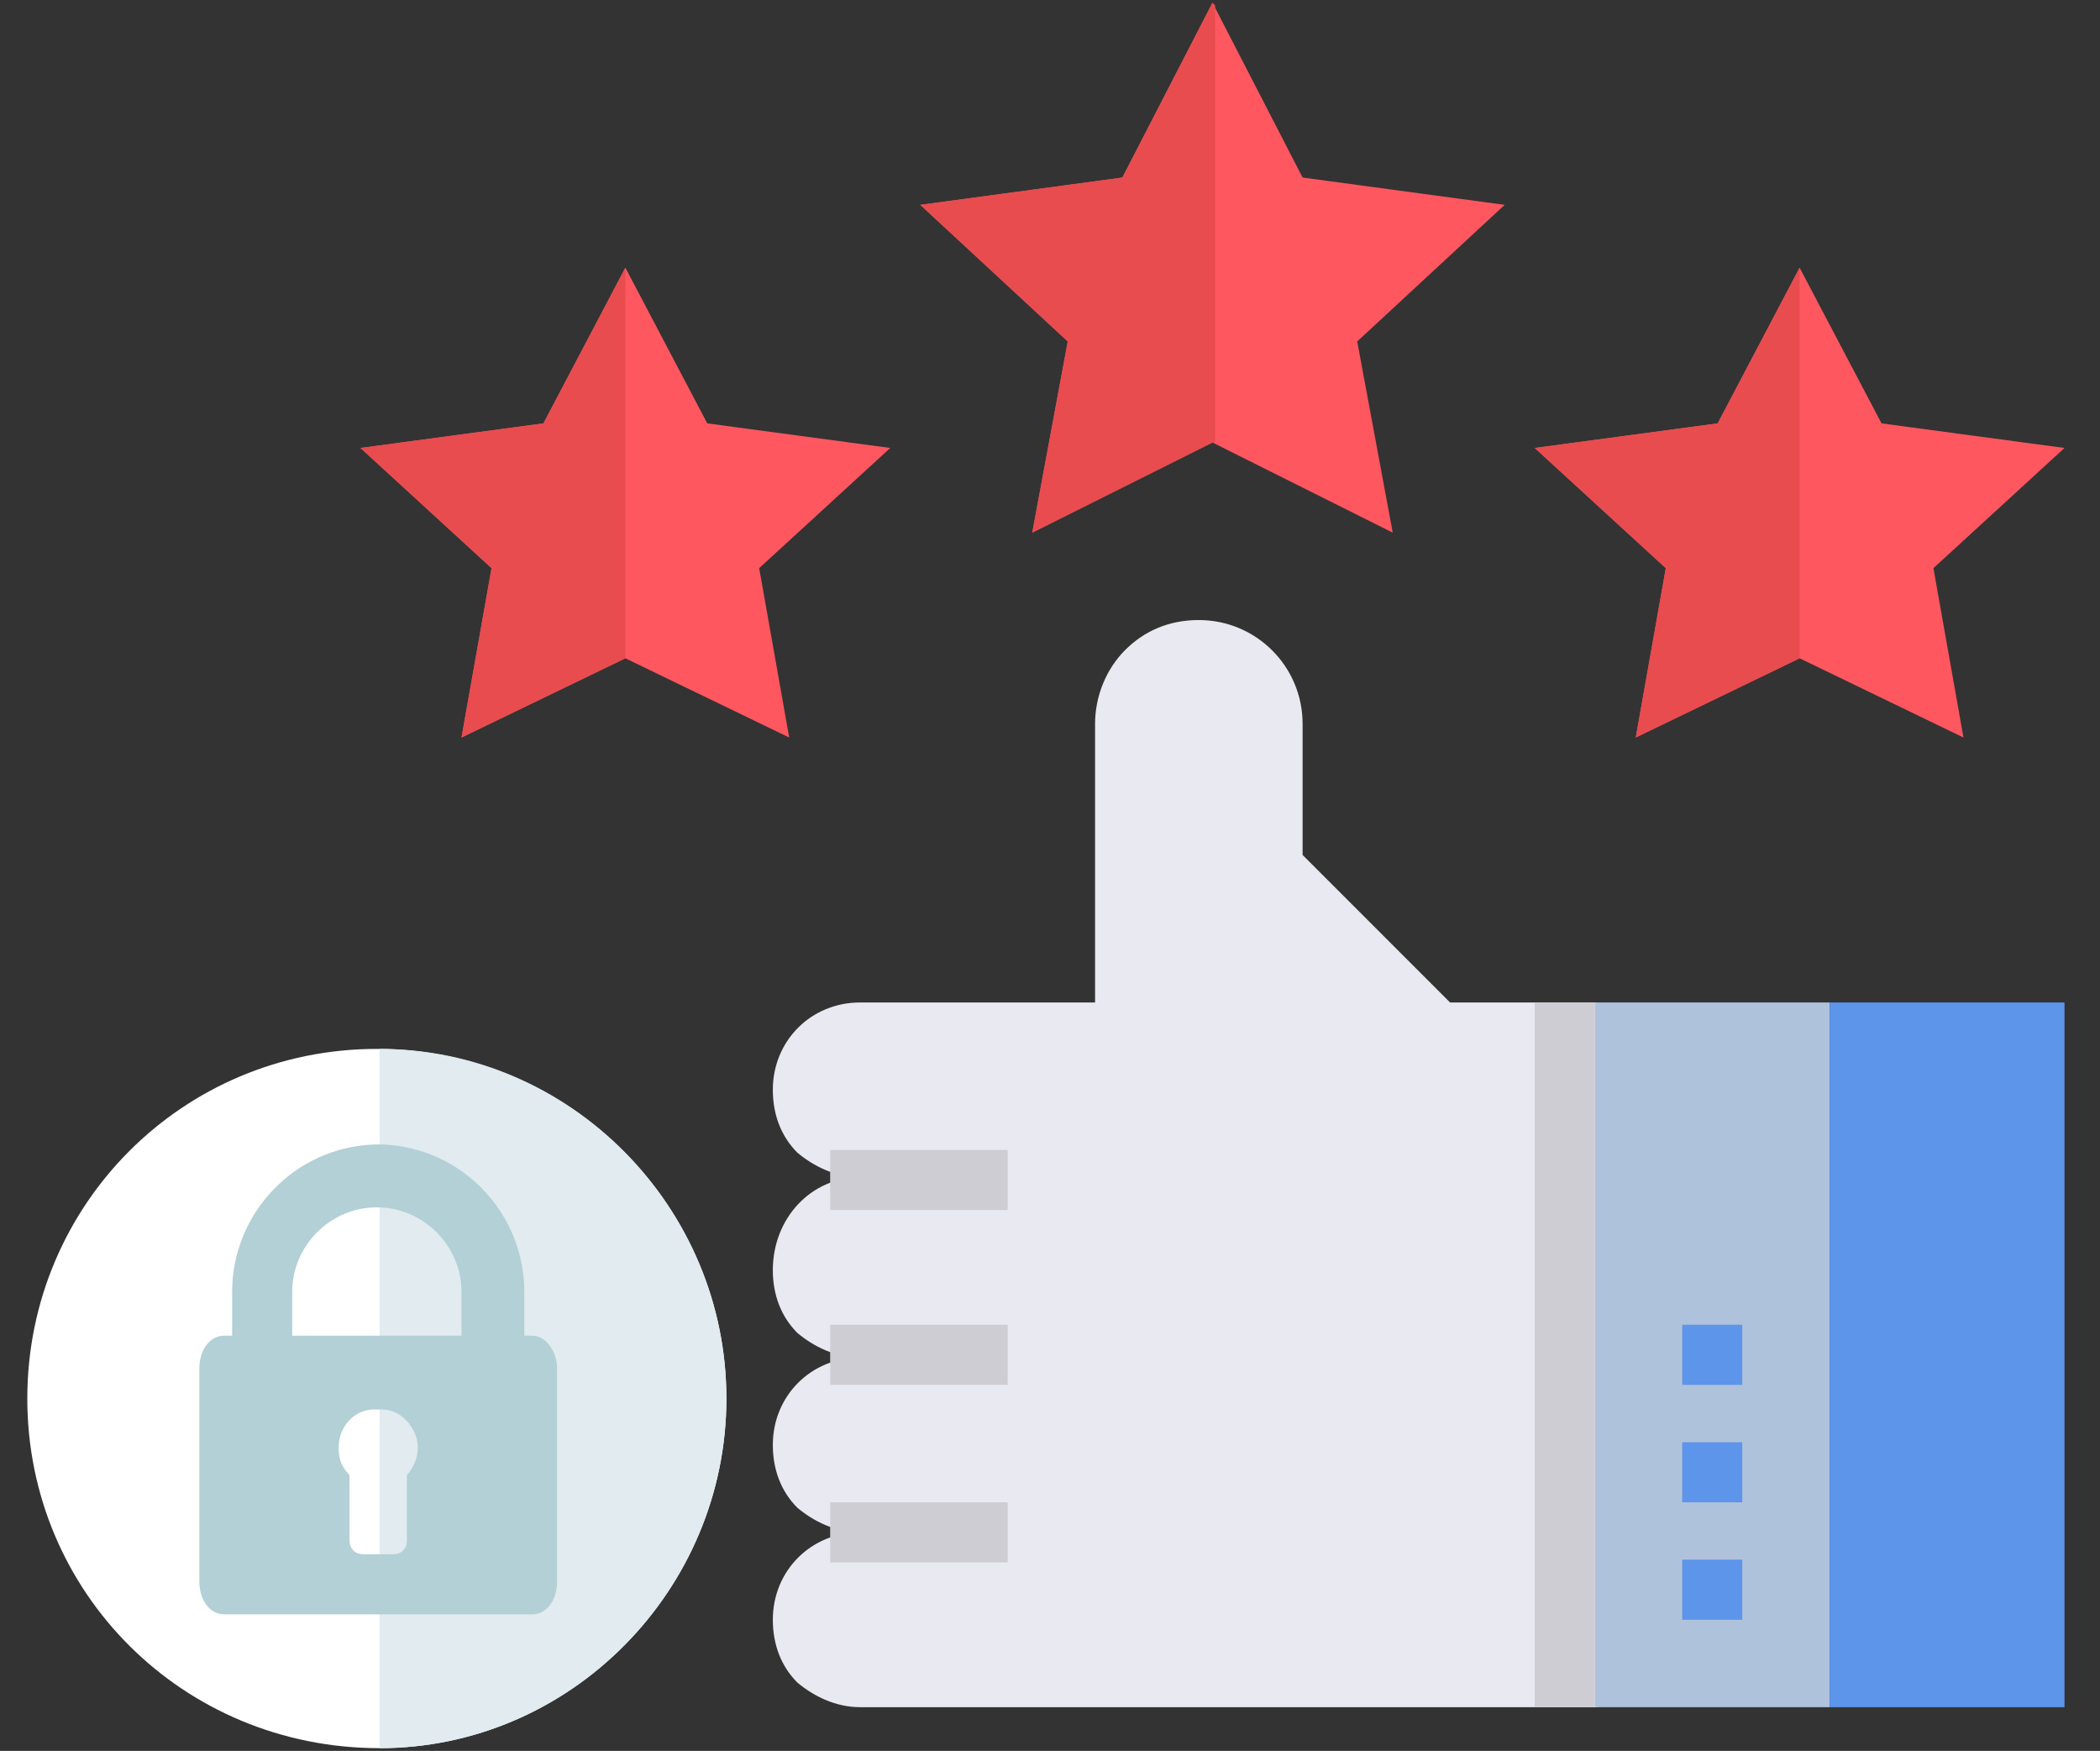 <?xml version="1.0" encoding="utf-8"?>
<!-- Generator: Adobe Illustrator 23.0.0, SVG Export Plug-In . SVG Version: 6.00 Build 0)  -->
<svg version="1.1" id="Слой_1" xmlns="http://www.w3.org/2000/svg" xmlns:xlink="http://www.w3.org/1999/xlink" x="0px" y="0px"
	 viewBox="0 0 76.9 64.1" style="enable-background:new 0 0 76.9 64.1;" xml:space="preserve">
<rect x="0" y="0" width="76.9" height="64.1" fill="#333333" stroke="none"/>
<style type="text/css">
	.st0{fill:#FF5760;}
	.st1{fill:#E9E9F1;}
	.st2{fill:#AFC2DB;}
	.st3{fill:#5C95E9;}
	.st4{fill:#CDCDD3;}
	.st5{fill:#E84C4F;}
	.st6{fill:#FFFFFF;}
	.st7{fill:#E1EBF0;}
	.st8{fill:#B2D0D6;}
</style>
<title>shield</title>
<desc>Created with Sketch.</desc>
<g>
	<path class="st0" d="M19.9,15.5l3-5.7l3,5.7l6.7,0.9l-4.8,4.4l1.1,6.2l-6-2.9l-6,2.9l1.1-6.2l-4.8-4.4L19.9,15.5z M13.2,16.4"/>
	<path class="st1" d="M31.5,43.1c-0.9,0-1.7-0.4-2.3-0.9c-0.6-0.6-0.9-1.4-0.9-2.3c0-1.8,1.4-3.2,3.2-3.2h8.6V26.5
		c0-1,0.4-2,1.1-2.7c0.7-0.7,1.6-1.1,2.7-1.1c2.1,0,3.8,1.7,3.8,3.8v4.8l5.4,5.4h5.4v25.8H31.5c-0.9,0-1.7-0.4-2.3-0.9
		c-0.6-0.6-0.9-1.4-0.9-2.3c0-1.8,1.4-3.2,3.2-3.2c-0.9,0-1.7-0.4-2.3-0.9c-0.6-0.6-0.9-1.4-0.9-2.3c0-1.8,1.4-3.2,3.2-3.2
		c-0.9,0-1.7-0.4-2.3-0.9c-0.6-0.6-0.9-1.4-0.9-2.3C28.3,44.6,29.7,43.1,31.5,43.1L31.5,43.1z M31.5,43.1"/>
	<path class="st0" d="M41.1,6.5l3.3-6.4l3.3,6.4l7.4,1l-5.4,5l1.3,7l-6.6-3.3l-6.6,3.3l1.3-7l-5.4-5L41.1,6.5z M33.7,7.5"/>
	<path class="st0" d="M62.9,15.5l3-5.7l3,5.7l6.7,0.9l-4.8,4.4l1.1,6.2l-6-2.9l-6,2.9l1.1-6.2l-4.8-4.4L62.9,15.5z M56.2,16.4"/>
	<rect x="58.4" y="36.7" class="st2" width="8.6" height="25.8"/>
	<rect x="67" y="36.7" class="st3" width="8.6" height="25.8"/>
	<rect x="30.4" y="42.1" class="st4" width="6.5" height="2.2"/>
	<rect x="30.4" y="48.5" class="st4" width="6.5" height="2.2"/>
	<rect x="30.4" y="55" class="st4" width="6.5" height="2.2"/>
	<rect x="61.6" y="57.1" class="st3" width="2.2" height="2.2"/>
	<rect x="61.6" y="52.8" class="st3" width="2.2" height="2.2"/>
	<rect x="61.6" y="48.5" class="st3" width="2.2" height="2.2"/>
	<rect x="56.2" y="36.7" class="st4" width="2.2" height="25.8"/>
	<path class="st5" d="M33.7,7.5l5.4,5l-1.3,7l6.6-3.3l0.1,0v-16l-0.1-0.1l-3.3,6.4L33.7,7.5z M41.1,6.5"/>
	<path class="st5" d="M65.9,24.1V9.8l-3,5.7l-6.7,0.9l4.8,4.4L59.9,27L65.9,24.1z M59.9,27"/>
	<path class="st5" d="M22.9,24.1V9.8l-3,5.7l-6.7,0.9l4.8,4.4L16.9,27L22.9,24.1z M16.9,27"/>
</g>
<g>
	<g>
		<path class="st6" d="M26.6,51.2c0,7-5.7,12.8-12.7,12.8l0,0C6.7,64,1,58.3,1,51.2s5.7-12.8,12.8-12.8l0,0
			C20.9,38.4,26.6,44.2,26.6,51.2L26.6,51.2z"/>
		<path class="st7" d="M26.6,51.2c0,7-5.7,12.8-12.7,12.8V38.4C20.9,38.4,26.6,44.2,26.6,51.2L26.6,51.2z"/>
		<path class="st8" d="M19.5,48.9h-0.3v-1.6c0-2.9-2.3-5.3-5.2-5.4c-0.1,0-0.2,0-0.3,0c-2.9,0.1-5.2,2.5-5.2,5.4v1.6H8.2
			c-0.5,0-0.9,0.5-0.9,1.2v7.8c0,0.7,0.4,1.2,0.9,1.2h11.3c0.5,0,0.9-0.5,0.9-1.2v-7.8C20.4,49.5,20,48.9,19.5,48.9L19.5,48.9z
			 M14.9,54v2.4c0,0.3-0.2,0.5-0.5,0.5h-1.1c-0.3,0-0.5-0.2-0.5-0.5V54c-0.3-0.3-0.4-0.6-0.4-1c0-0.8,0.6-1.4,1.3-1.4
			c0.1,0,0.2,0,0.3,0c0.7,0,1.3,0.7,1.3,1.4C15.3,53.4,15.1,53.8,14.9,54L14.9,54z M16.9,48.9h-6.2v-1.6c0-1.7,1.4-3.1,3.1-3.1
			s3.1,1.4,3.1,3.1V48.9z"/>
	</g>
</g>
</svg>
